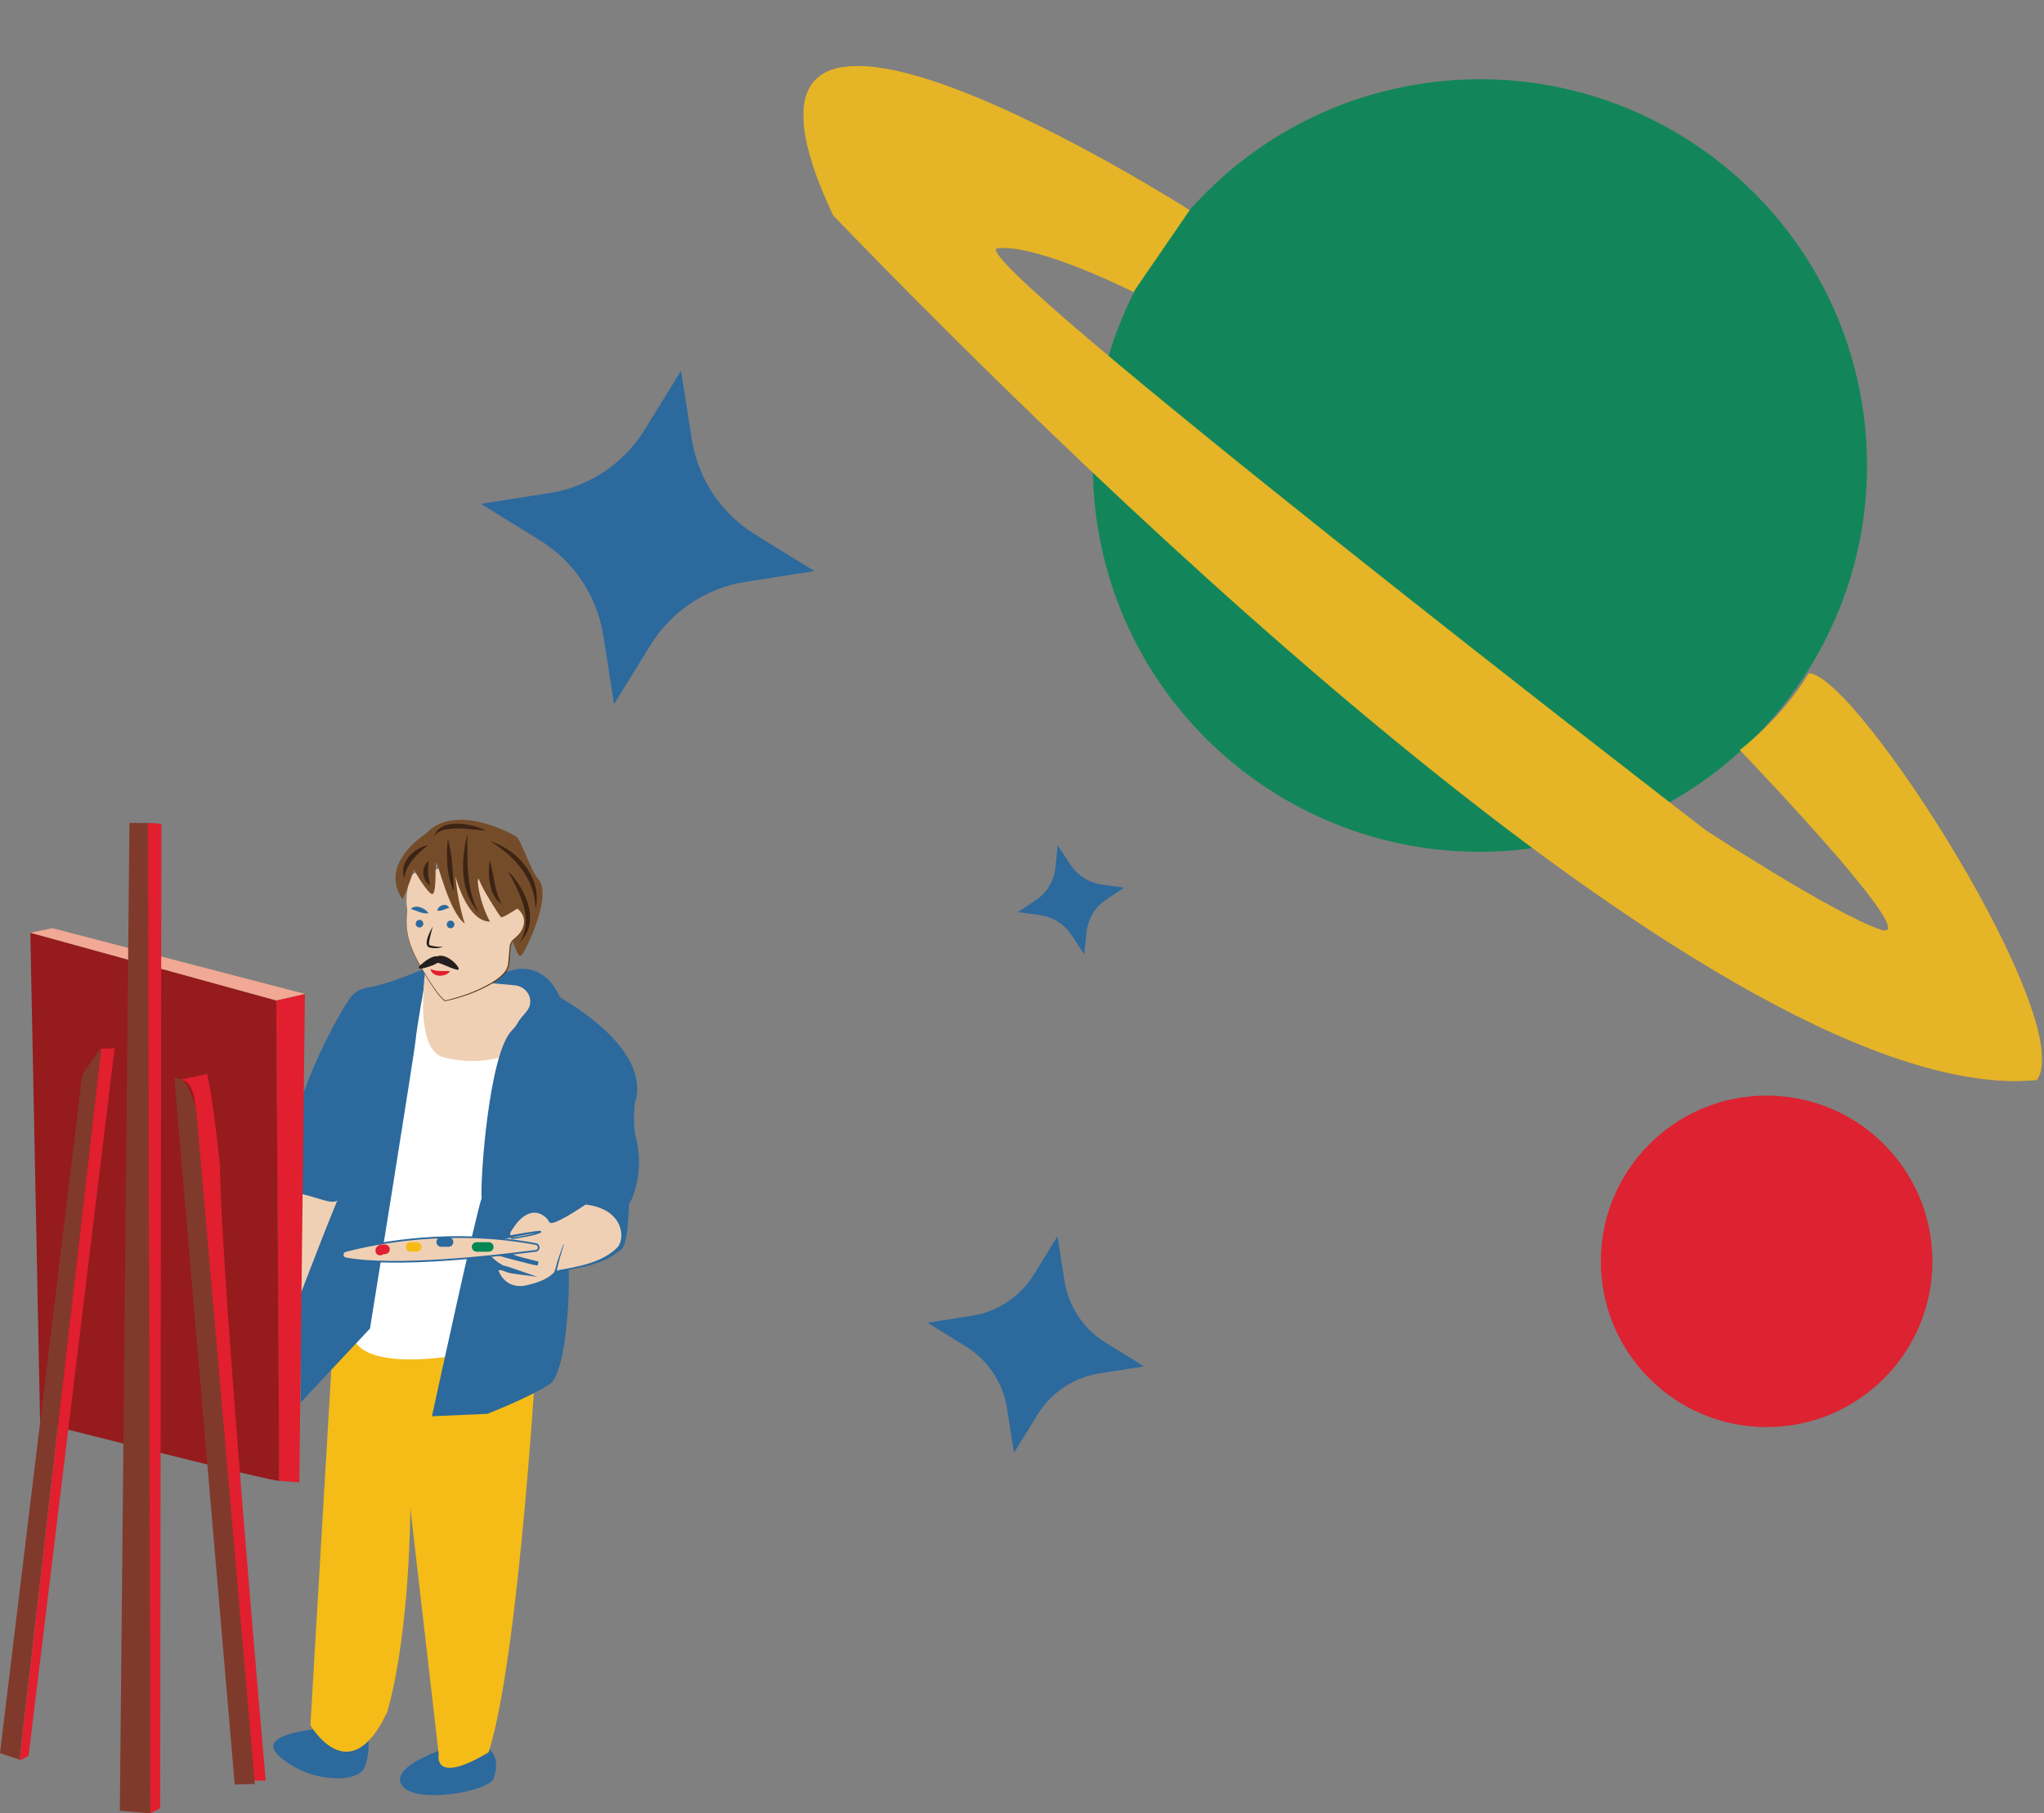<svg width="595" height="528" viewBox="0 0 595 528" fill="none" xmlns="http://www.w3.org/2000/svg">
<rect x="0" y="0" width="595" height="528" fill="#808080" stroke="none"/>
<g clip-path="url(#clip0_0_1)">
<g opacity="0.86">
<path d="M346.296 61.178C364.138 40.978 389.261 27.059 418.189 23.79C480.03 16.854 535.81 61.248 542.772 122.938C549.735 184.656 505.241 240.337 443.401 247.3C381.561 254.264 325.781 209.87 318.818 148.152C315.123 115.305 325.991 84.171 346.296 61.178Z" fill="#008753"/>
<path d="M346.297 61.178C346.297 61.178 196.79 -34.329 242.55 62.76C316.89 139.792 503.967 322.877 592.881 314.52C605.263 297.897 540.523 196.401 526.535 196.006C518.576 209.307 506.443 218.38 506.443 218.38C506.443 218.38 560.926 275.105 547.476 270.677C534.052 266.22 496.47 241.679 496.47 241.679C496.47 241.679 278.583 73.619 290.369 72.294C302.155 70.968 329.942 85.044 329.942 85.044L346.298 61.205L346.297 61.178Z" fill="#F5BC18"/>
</g>
<g clip-path="url(#clip1_0_1)">
<path d="M307.924 246.166L311.573 251.716C313.678 254.93 317.038 257.068 320.749 257.575L327.191 258.46L321.841 262.053C318.743 264.125 316.729 267.505 316.321 271.282L315.595 277.857L311.946 272.308C309.842 269.094 306.481 266.956 302.77 266.449L296.328 265.564L301.678 261.971C304.776 259.899 306.79 256.519 307.198 252.742L307.91 246.184L307.924 246.166Z" fill="#2C699D"/>
</g>
</g>
<path d="M237 166.277L217.096 169.403C205.581 171.189 195.438 177.951 189.345 187.839L178.755 205L175.629 185.096C173.843 173.581 167.081 163.438 157.193 157.345L140 146.692L159.904 143.566C171.419 141.779 181.562 135.017 187.655 125.129L198.245 107.968L201.371 127.872C203.157 139.387 209.919 149.53 219.807 155.623L236.968 166.213L237 166.277Z" fill="#2C699D"/>
<g clip-path="url(#clip2_0_1)">
<path d="M333 397.85L320.073 399.88C312.594 401.04 306.006 405.432 302.049 411.854L295.171 423L293.141 410.073C291.981 402.594 287.589 396.006 281.166 392.049L270 385.13L282.927 383.099C290.406 381.939 296.994 377.547 300.951 371.125L307.829 359.979L309.859 372.907C311.019 380.385 315.411 386.973 321.834 390.93L332.979 397.808L333 397.85Z" fill="#2C699D"/>
</g>
<path d="M88.591 341.419L74.718 381.153L97.84 379.735L104.944 346.393L88.591 341.419Z" fill="#F0D0B4" stroke="#2C699D" stroke-miterlimit="10"/>
<path d="M136.244 506.952C136.244 506.952 113.831 512.871 116.687 519.289C119.542 525.708 142.289 521.762 143.71 517.803C144.142 516.622 144.337 515.358 144.42 514.149C144.602 511.19 142.596 508.55 139.712 507.814L136.244 506.938V506.952Z" fill="#2C699D"/>
<path d="M98.76 502.937C98.76 502.937 72.587 503.646 81.39 511.454C90.193 519.261 104.137 519.261 106.101 514.649C108.065 510.037 107.076 503.66 107.076 503.66L98.76 502.951V502.937Z" fill="#2C699D"/>
<path d="M97.046 388.599L90.36 502.312C90.36 502.312 101.755 522.096 112.759 498.353C119.445 474.624 119.445 439.016 119.445 439.016L127.705 510.703C127.705 510.703 125.741 520.095 142.248 510.203C151.288 481.528 156.4 390.058 156.4 390.058C156.4 390.058 99.805 382.153 97.046 388.571V388.599Z" fill="#F5BC18"/>
<path d="M116.325 291.405C116.325 291.405 129.488 269.412 159.715 295.836C150.828 332.903 136.244 394.087 136.244 394.087C136.244 394.087 102.103 401.186 102.284 386.64C102.465 372.275 116.339 291.405 116.339 291.405H116.325Z" fill="white"/>
<path d="M134.489 277.095C134.489 277.095 115.99 286.223 106.881 287.584C104.917 287.876 103.134 288.904 101.991 290.516C94.205 301.574 76.389 339.585 87.546 347.56C94.665 349.213 98.216 351.811 99.164 347.796C100.111 343.781 87.546 376.651 87.546 376.651V408.341L107.702 386.821C107.702 386.821 120.74 305.951 120.977 302.866C121.214 299.782 123.582 286.556 123.582 286.556L134.489 277.095Z" fill="#2C699D"/>
<path d="M124.181 279.818C124.181 279.818 119.919 304.645 128.68 307.729C138.166 310.327 149.073 308.91 155.94 301.574C159.256 294.711 154.756 287.862 154.756 287.862C154.756 287.862 135.784 283.139 136.258 281.944C136.732 280.749 124.167 279.818 124.167 279.818H124.181Z" fill="#F0D0B4"/>
<path d="M149.909 282.305C149.909 282.305 158.448 279.943 162.947 290.349C167.683 293.183 189.733 306.423 184.76 321.33C184.356 326.151 184.579 329.138 185.053 330.985C186.474 336.543 186.32 342.392 184.412 347.81C183.952 349.102 183.507 350.06 183.103 350.422C182.866 355.618 182.629 365.551 179.314 364.134C175.762 362.717 178.367 350.185 163.198 354.437C167.46 361.772 165.802 399.13 160.119 402.909C154.673 406.688 141.858 411.661 141.858 411.661L125.741 412.37C125.741 412.37 139.016 351.116 140.2 348.991C139.74 343.559 142.317 306.84 148.989 300.046C149.547 299.476 150.076 298.879 150.466 298.198C152.096 295.336 153.893 294.545 154.283 292.419C154.798 289.668 152.653 287.154 149.867 286.89C144.699 286.389 135.924 285.625 135.924 285.625L149.909 282.319V282.305Z" fill="#2C699D"/>
<path d="M119.208 256.075C118.609 258.479 117.941 261.952 118.442 264.369C118.512 264.744 118.554 265.106 118.498 265.481C118.094 268.509 118.038 272.608 120.713 278.165C123.68 284.319 128.653 291.405 129.6 291.405C130.547 291.405 147.499 286.917 148.098 280.652C148.335 278.234 148.446 276.678 148.516 275.72C148.572 274.886 148.976 274.122 149.616 273.594C151.65 271.927 155.704 267.94 152.932 264.591C152.291 263.813 151.274 263.383 150.257 263.494C150.062 263.522 149.881 263.55 149.714 263.591C148.307 263.952 146.858 263.147 146.287 261.813L142.262 252.366C141.704 251.06 140.325 250.324 138.932 250.574C134.628 251.352 125.964 252.991 125.783 253.699C125.658 254.2 124.07 254.075 122.593 253.852C121.117 253.63 119.571 254.575 119.194 256.089L119.208 256.075Z" fill="#F0D0B4"/>
<path d="M119.208 256.075C118.331 259.187 118.15 262.383 118.512 265.536C118.261 267.426 118.247 269.357 118.54 271.246C119.32 276.317 122.05 280.804 124.71 285.111C126.103 287.195 127.468 289.46 129.321 291.141C129.446 291.238 129.53 291.294 129.683 291.28C134.475 290.182 139.197 288.446 143.418 285.931C145.437 284.625 147.805 282.902 147.945 280.304L148.279 276.498C148.349 275.886 148.321 275.192 148.641 274.567C148.906 273.941 149.463 273.483 149.937 273.094C151.72 271.482 153.767 269.412 153.726 266.856C153.67 265.036 151.984 263.188 150.076 263.605C147.833 264.272 146.343 262.674 145.744 260.688L144.253 257.159L142.763 253.63C142.192 251.755 140.883 250.087 138.696 250.629C137.512 250.838 134.266 251.449 133.04 251.685C130.853 252.144 128.639 252.546 126.521 253.255C126.243 253.38 125.881 253.449 125.755 253.769C124.613 254.38 123.206 253.727 121.966 253.769C120.685 253.811 119.501 254.769 119.194 256.02L119.208 256.075ZM119.208 256.075C119.501 254.825 120.685 253.852 121.98 253.797C123.192 253.741 124.613 254.38 125.727 253.783C125.853 253.463 126.229 253.38 126.507 253.255C128.625 252.533 130.839 252.116 133.026 251.643C134.266 251.393 137.47 250.768 138.682 250.546C140.896 249.976 142.317 251.671 142.902 253.602L144.407 257.117L145.911 260.632C146.496 262.521 147.889 264.064 150.02 263.397C152.082 262.938 153.921 264.883 153.976 266.856C154.032 269.537 151.97 271.649 150.132 273.33C149.616 273.747 149.171 274.136 148.92 274.706C148.641 275.247 148.669 275.873 148.599 276.525L148.293 280.346C148.126 283.055 145.674 284.847 143.571 286.195C139.295 288.723 134.545 290.432 129.697 291.502C129.53 291.53 129.293 291.419 129.196 291.321C127.287 289.557 125.992 287.334 124.571 285.195C121.925 280.86 119.208 276.345 118.456 271.246C118.164 269.343 118.191 267.412 118.456 265.522C118.122 262.369 118.303 259.159 119.208 256.061V256.075Z" fill="#603913"/>
<path d="M123.916 242.807C123.916 242.807 110.043 251.324 117.161 261.841C119.18 257.589 120.476 253.213 120.476 253.213C120.476 253.213 123.554 258.77 125.449 260.187C127.343 261.605 126.521 251.324 126.995 251.199C127.468 251.074 130.672 265.508 135.297 268.94C133.166 262.438 132.567 255.103 132.567 255.103C132.567 255.103 135.882 268.343 142.638 268.343C138.96 261.605 138.612 253.797 139.559 256.395C140.506 258.993 145.368 266.675 145.841 267.037C146.315 267.398 150.577 264.55 150.577 264.55C150.577 264.55 155.787 267.981 149.268 274.011C151.162 279.693 151.525 278.498 152.235 277.554C152.945 276.609 160.774 261.243 156.86 256.159C154.84 254.38 151.761 244.808 150.452 243.738C149.143 242.669 132.19 233.569 123.902 242.794L123.916 242.807Z" fill="#754C29"/>
<path d="M122.119 270.051C122.735 270.051 123.234 269.554 123.234 268.94C123.234 268.326 122.735 267.828 122.119 267.828C121.504 267.828 121.005 268.326 121.005 268.94C121.005 269.554 121.504 270.051 122.119 270.051Z" fill="#2C699D"/>
<path d="M131.16 270.274C131.775 270.274 132.274 269.776 132.274 269.162C132.274 268.548 131.775 268.051 131.16 268.051C130.544 268.051 130.045 268.548 130.045 269.162C130.045 269.776 130.544 270.274 131.16 270.274Z" fill="#2C699D"/>
<path d="M125.992 269.704C125.671 271.121 124.975 273.247 124.891 274.65C124.919 275.053 124.836 275.136 125.295 275.289C126.452 275.595 127.831 275.803 129.015 275.553C127.844 276.192 126.382 276.164 125.1 275.914C122.899 275.303 125.295 270.954 125.992 269.704Z" fill="#231F20"/>
<path d="M125.281 282.124C127.357 283.027 128.917 282.597 131.034 282.777C129.655 284.625 125.88 284.639 125.281 282.124Z" fill="#E11F2E"/>
<path d="M127.287 278.457C127.287 278.457 125.811 277.984 122.663 280.763C119.515 283.541 126.995 280.888 127.232 280.402C127.468 279.915 132.149 282.472 133.333 282.347C134.517 282.222 130.254 277.262 127.287 278.443V278.457Z" fill="#231F20"/>
<path d="M124.738 265.925C122.705 266.106 121.409 265.133 119.584 264.689C120.908 263.147 123.819 264.411 124.738 265.925Z" fill="#2C699D"/>
<path d="M127.287 265.161C127.496 263.577 130.143 262.688 130.728 264.397C129.349 264.633 128.847 265.3 127.287 265.161Z" fill="#2C699D"/>
<path d="M161.79 370.024C161.79 370.024 175.372 368.83 180.163 363.522C182.963 360.202 181.626 351.172 170.315 350.116C170.315 350.116 161.261 356.354 160.202 355.562C159.826 354.311 154.282 348.379 148.418 358.688C147.903 359.605 148.655 360.716 149.7 360.535C152.402 360.091 156.455 359.299 157.277 358.743C158.043 358.229 151.469 359.466 146.663 360.424C144.838 360.786 144.448 363.217 146.064 364.134C148.836 365.69 152.667 367.426 156.609 367.913C148.669 366.079 143.989 364.592 141.704 363.786C141.161 363.592 140.715 364.231 141.063 364.689C142.665 366.773 145.395 369.608 149.56 370.163C145.033 368.441 144.309 369.219 144.309 369.621C144.309 370.024 146.231 374.942 150.758 374.942C155.285 374.942 161.54 371.886 161.804 370.024C162.069 368.163 164.061 362.328 164.061 362.328" fill="#F0D0B4"/>
<path d="M161.791 369.955C168.059 368.83 175.33 367.774 179.899 363.022C181.668 360.466 180.86 356.687 178.826 354.464C176.723 352.089 173.463 351.047 170.26 350.699L170.664 350.602C168.226 352.228 165.774 353.825 163.156 355.159C162.473 355.492 161.791 355.826 161.038 356.02C160.76 356.048 160.495 356.229 159.938 355.923L159.84 355.868C159.562 354.964 158.559 354.117 157.695 353.645C154.631 351.936 151.511 354.45 149.783 357.007C149.352 357.813 148.237 358.771 148.585 359.702C148.766 360.119 149.226 360.383 149.7 360.299L151.33 360.021C153.252 359.619 155.272 359.341 157.082 358.577C157.082 358.577 157.166 358.521 157.152 358.549C157.11 358.549 157.096 358.771 157.152 358.799C157.194 358.882 157.319 358.868 157.152 358.868C153.948 359.174 150.396 360.063 147.192 360.688C146.148 360.799 145.423 361.466 145.479 362.481C145.535 363.578 146.58 363.87 147.443 364.342C150.354 365.773 153.489 366.954 156.692 367.315L156.483 368.482C152.026 367.51 147.582 366.384 143.195 365.023L141.551 364.481C141.37 364.426 141.537 364.481 141.551 364.453C141.635 364.426 141.662 364.398 141.649 364.314C141.649 364.287 141.579 364.189 141.704 364.356C143.668 366.885 146.412 369.038 149.644 369.455L149.296 370.844C147.847 370.33 146.343 369.691 144.964 369.844C144.88 369.858 144.894 369.913 144.964 369.774C144.992 369.691 145.006 369.594 144.992 369.58C146.245 373.442 149.686 375.234 153.628 374.137C156.302 373.525 159.325 372.525 161.247 370.524C161.804 369.496 162.013 367.676 162.543 366.454C163.002 365.065 163.49 363.675 164.005 362.3L164.131 362.342C163.392 364.787 162.612 367.232 162.125 369.733C162.097 370.066 161.972 370.58 161.721 370.872C160.732 372.136 159.367 372.831 158.044 373.511C155.272 374.748 152.36 375.804 149.24 375.29C146.844 374.762 145.047 372.9 144.003 370.788C143.822 370.413 143.627 369.997 143.599 369.58C143.585 368.996 144.225 368.538 144.56 368.482C146.454 368.121 148.223 368.968 149.811 369.469L156.414 371.761L149.449 370.858C145.646 370.316 142.039 367.815 140.228 364.509C140.047 363.536 141.133 362.717 142.011 363.133C146.816 364.828 151.775 366.093 156.734 367.315L156.525 368.482C152.541 367.899 148.878 366.371 145.479 364.259C144.407 363.397 144.337 361.661 145.326 360.702C145.772 360.216 146.524 360.021 147.025 359.966L150.299 359.382C152.569 359.021 154.798 358.549 157.124 358.368C157.236 358.41 157.208 358.285 157.514 358.507C157.612 358.604 157.556 358.841 157.417 358.91C155.536 359.785 153.405 359.994 151.399 360.424L149.755 360.716C149.129 360.855 148.404 360.48 148.14 359.883C148 359.591 147.959 359.243 148.042 358.924C148.878 357.118 150.076 355.52 151.538 354.145C154.185 351.408 158.879 351.894 160.634 355.409L160.467 355.173C163.741 354.048 166.944 351.547 169.967 349.602L170.148 349.477C171.931 349.644 173.728 349.963 175.414 350.672C180.372 352.45 184.008 358.882 180.707 363.634C178.311 366.273 174.996 367.426 171.722 368.413C169.006 369.08 164.256 370.219 161.777 369.941L161.791 369.955Z" fill="#2C699D"/>
<path d="M155.926 364.203C143.655 365.801 114.821 369.038 100.64 366.384C99.512 366.176 99.442 364.564 100.557 364.273C110.335 361.703 131.814 357.729 155.968 362.217C157.11 362.425 157.083 364.064 155.926 364.217V364.203Z" fill="#F0D0B4" stroke="#2C699D" stroke-width="0.5" stroke-miterlimit="10"/>
<path d="M110.642 365.509C112.439 365.509 112.439 362.731 110.642 362.731C108.845 362.731 108.845 365.509 110.642 365.509Z" fill="#E11F2E"/>
<path d="M110.99 365.162H112.062C112.257 365.162 112.439 365.134 112.606 365.037C112.773 364.981 112.926 364.884 113.051 364.745C113.191 364.62 113.288 364.467 113.344 364.3C113.428 364.134 113.469 363.953 113.469 363.759L113.414 363.384C113.344 363.147 113.233 362.939 113.051 362.772L112.773 362.55C112.55 362.425 112.327 362.355 112.076 362.355H111.004C110.809 362.355 110.628 362.383 110.461 362.481C110.293 362.536 110.14 362.633 110.015 362.772C109.876 362.897 109.778 363.05 109.722 363.217C109.639 363.384 109.597 363.564 109.597 363.759L109.653 364.134C109.722 364.37 109.834 364.578 110.015 364.745L110.293 364.967C110.516 365.092 110.739 365.162 110.99 365.162Z" fill="#E11F2E"/>
<path d="M121.312 361.675H119.529C119.167 361.675 118.79 361.828 118.54 362.078C118.4 362.203 118.303 362.356 118.247 362.522C118.164 362.689 118.122 362.87 118.122 363.064C118.136 363.425 118.261 363.8 118.526 364.05C118.79 364.301 119.139 364.453 119.515 364.453H121.298C121.66 364.453 122.036 364.301 122.287 364.05C122.426 363.925 122.524 363.773 122.579 363.606C122.663 363.439 122.705 363.259 122.705 363.064C122.691 362.703 122.565 362.328 122.301 362.078C122.036 361.828 121.688 361.675 121.312 361.675Z" fill="#F5BC18"/>
<path d="M130.561 360.244H128.43C128.067 360.244 127.691 360.397 127.441 360.647C127.19 360.897 127.023 361.286 127.037 361.633C127.051 361.98 127.176 362.369 127.441 362.619C127.705 362.87 128.054 363.022 128.43 363.022H130.561C130.923 363.022 131.299 362.87 131.55 362.619C131.801 362.369 131.968 361.98 131.954 361.633C131.94 361.286 131.815 360.897 131.55 360.647C131.285 360.397 130.937 360.244 130.561 360.244Z" fill="#2C699D"/>
<path d="M142.289 361.675H138.737C138.013 361.675 137.316 362.314 137.344 363.064C137.372 363.814 137.957 364.453 138.737 364.453H142.289C143.014 364.453 143.71 363.814 143.682 363.064C143.654 362.314 143.069 361.675 142.289 361.675Z" fill="#008753"/>
<path d="M124.599 246.086C121.339 248.768 118.247 251.421 117.662 255.756C116.074 251.296 120.378 246.864 124.599 246.086Z" fill="#3C2415"/>
<path d="M130.38 244.141C131.745 249.268 131.828 254.422 132.163 259.66C129.948 254.867 129.837 249.337 130.38 244.141Z" fill="#3C2415"/>
<path d="M124.864 250.699C124.362 253.324 124.613 255.297 125.226 257.798C122.788 256.409 122.468 252.296 124.864 250.699Z" fill="#3C2415"/>
<path d="M136.063 242.905C136.091 250.601 135.589 258.715 139.35 265.689C133.834 259.701 134.113 250.31 136.063 242.905Z" fill="#3C2415"/>
<path d="M142.652 244.933C150.884 247.378 157.96 255.867 155.899 264.703C155.843 256.02 149.811 249.184 142.652 244.933Z" fill="#3C2415"/>
<path d="M142.554 250.532C143.975 254.825 143.794 259.41 146.106 263.3C142.317 260.979 141.913 254.519 142.554 250.532Z" fill="#3C2415"/>
<path d="M147.805 253.547C152.945 258.59 157.598 268.606 151.19 274.386C155.648 267.62 151.176 259.785 147.805 253.547Z" fill="#3C2415"/>
<path d="M141.398 241.835C137.386 241.585 133.514 240.793 129.613 241.529C128.388 241.793 127.218 242.321 126.368 243.433C128.332 237.973 137.4 239.779 141.398 241.835Z" fill="#3C2415"/>
<path d="M80.415 291.294L88.758 289.39L87.129 431.639L81.237 431.153L80.415 291.294Z" fill="#E11F2E"/>
<path d="M26.494 348.338L25.519 357.465L54.2 370.914L54.395 360.841L26.494 348.338Z" fill="#F5BC18"/>
<path d="M26.494 348.338L31.244 347.518L53.642 357.701L54.395 360.841L26.494 348.338Z" fill="#2C699D"/>
<path d="M80.415 291.294L8.831 271.58L11.673 414.204C11.673 414.204 81.097 431.889 81.237 431.139C81.376 430.389 80.415 291.28 80.415 291.28V291.294Z" fill="#951B1D"/>
<path d="M8.831 271.58L15.253 270.246L88.758 289.39L80.415 291.294L8.831 271.58Z" fill="#F1A894"/>
<path d="M44.783 239.64L37.679 239.612L34.879 527.236L43.78 528L44.783 239.64Z" fill="#803A2B"/>
<path d="M46.984 239.876L43.07 239.626L43.78 528L46.622 526.472L46.984 239.876Z" fill="#E11F2E"/>
<path d="M29.558 304.909L23.959 312.855L0 510.453L5.725 512.357L29.558 304.909Z" fill="#803A2B"/>
<path d="M29.475 305.339L33.375 305.214L8.316 511.245L5.725 512.648L29.475 305.339Z" fill="#E11F2E"/>
<path d="M50.954 314.703L60.3 312.703C60.3 312.703 62.097 320.302 64.048 339.557C64.243 370.191 77.336 518.428 77.336 518.428L71.082 518.497L56.874 329.457C56.874 329.457 58.615 312.077 50.94 314.689L50.954 314.703Z" fill="#E11F2E"/>
<path d="M50.759 313.981L68.324 519.609L74.188 519.414L57.222 324.15C57.222 324.15 55.091 312.758 50.759 313.981Z" fill="#803A2B"/>
<g clip-path="url(#clip3_0_1)">
<path opacity="0.96" d="M481.87 331.49C490.43 323.73 501.79 319 514.26 319C540.91 319 562.52 340.6 562.52 367.26C562.52 393.92 540.92 415.52 514.26 415.52C487.6 415.52 466 393.91 466 367.26C466 353.07 472.12 340.32 481.87 331.49Z" fill="#E11F2E"/>
</g>
<defs>
<clipPath id="clip0_0_1">
<rect width="315" height="344" fill="white" transform="translate(576.411) rotate(86.646)"/>
</clipPath>
<clipPath id="clip1_0_1">
<rect width="32" height="31" fill="white" transform="translate(304.359 283.02) rotate(-114.675)"/>
</clipPath>
<clipPath id="clip2_0_1">
<rect width="63" height="63" fill="white" transform="translate(270 360)"/>
</clipPath>
<clipPath id="clip3_0_1">
<rect width="96.51" height="96.51" fill="white" transform="translate(466 319)"/>
</clipPath>
</defs>
</svg>
